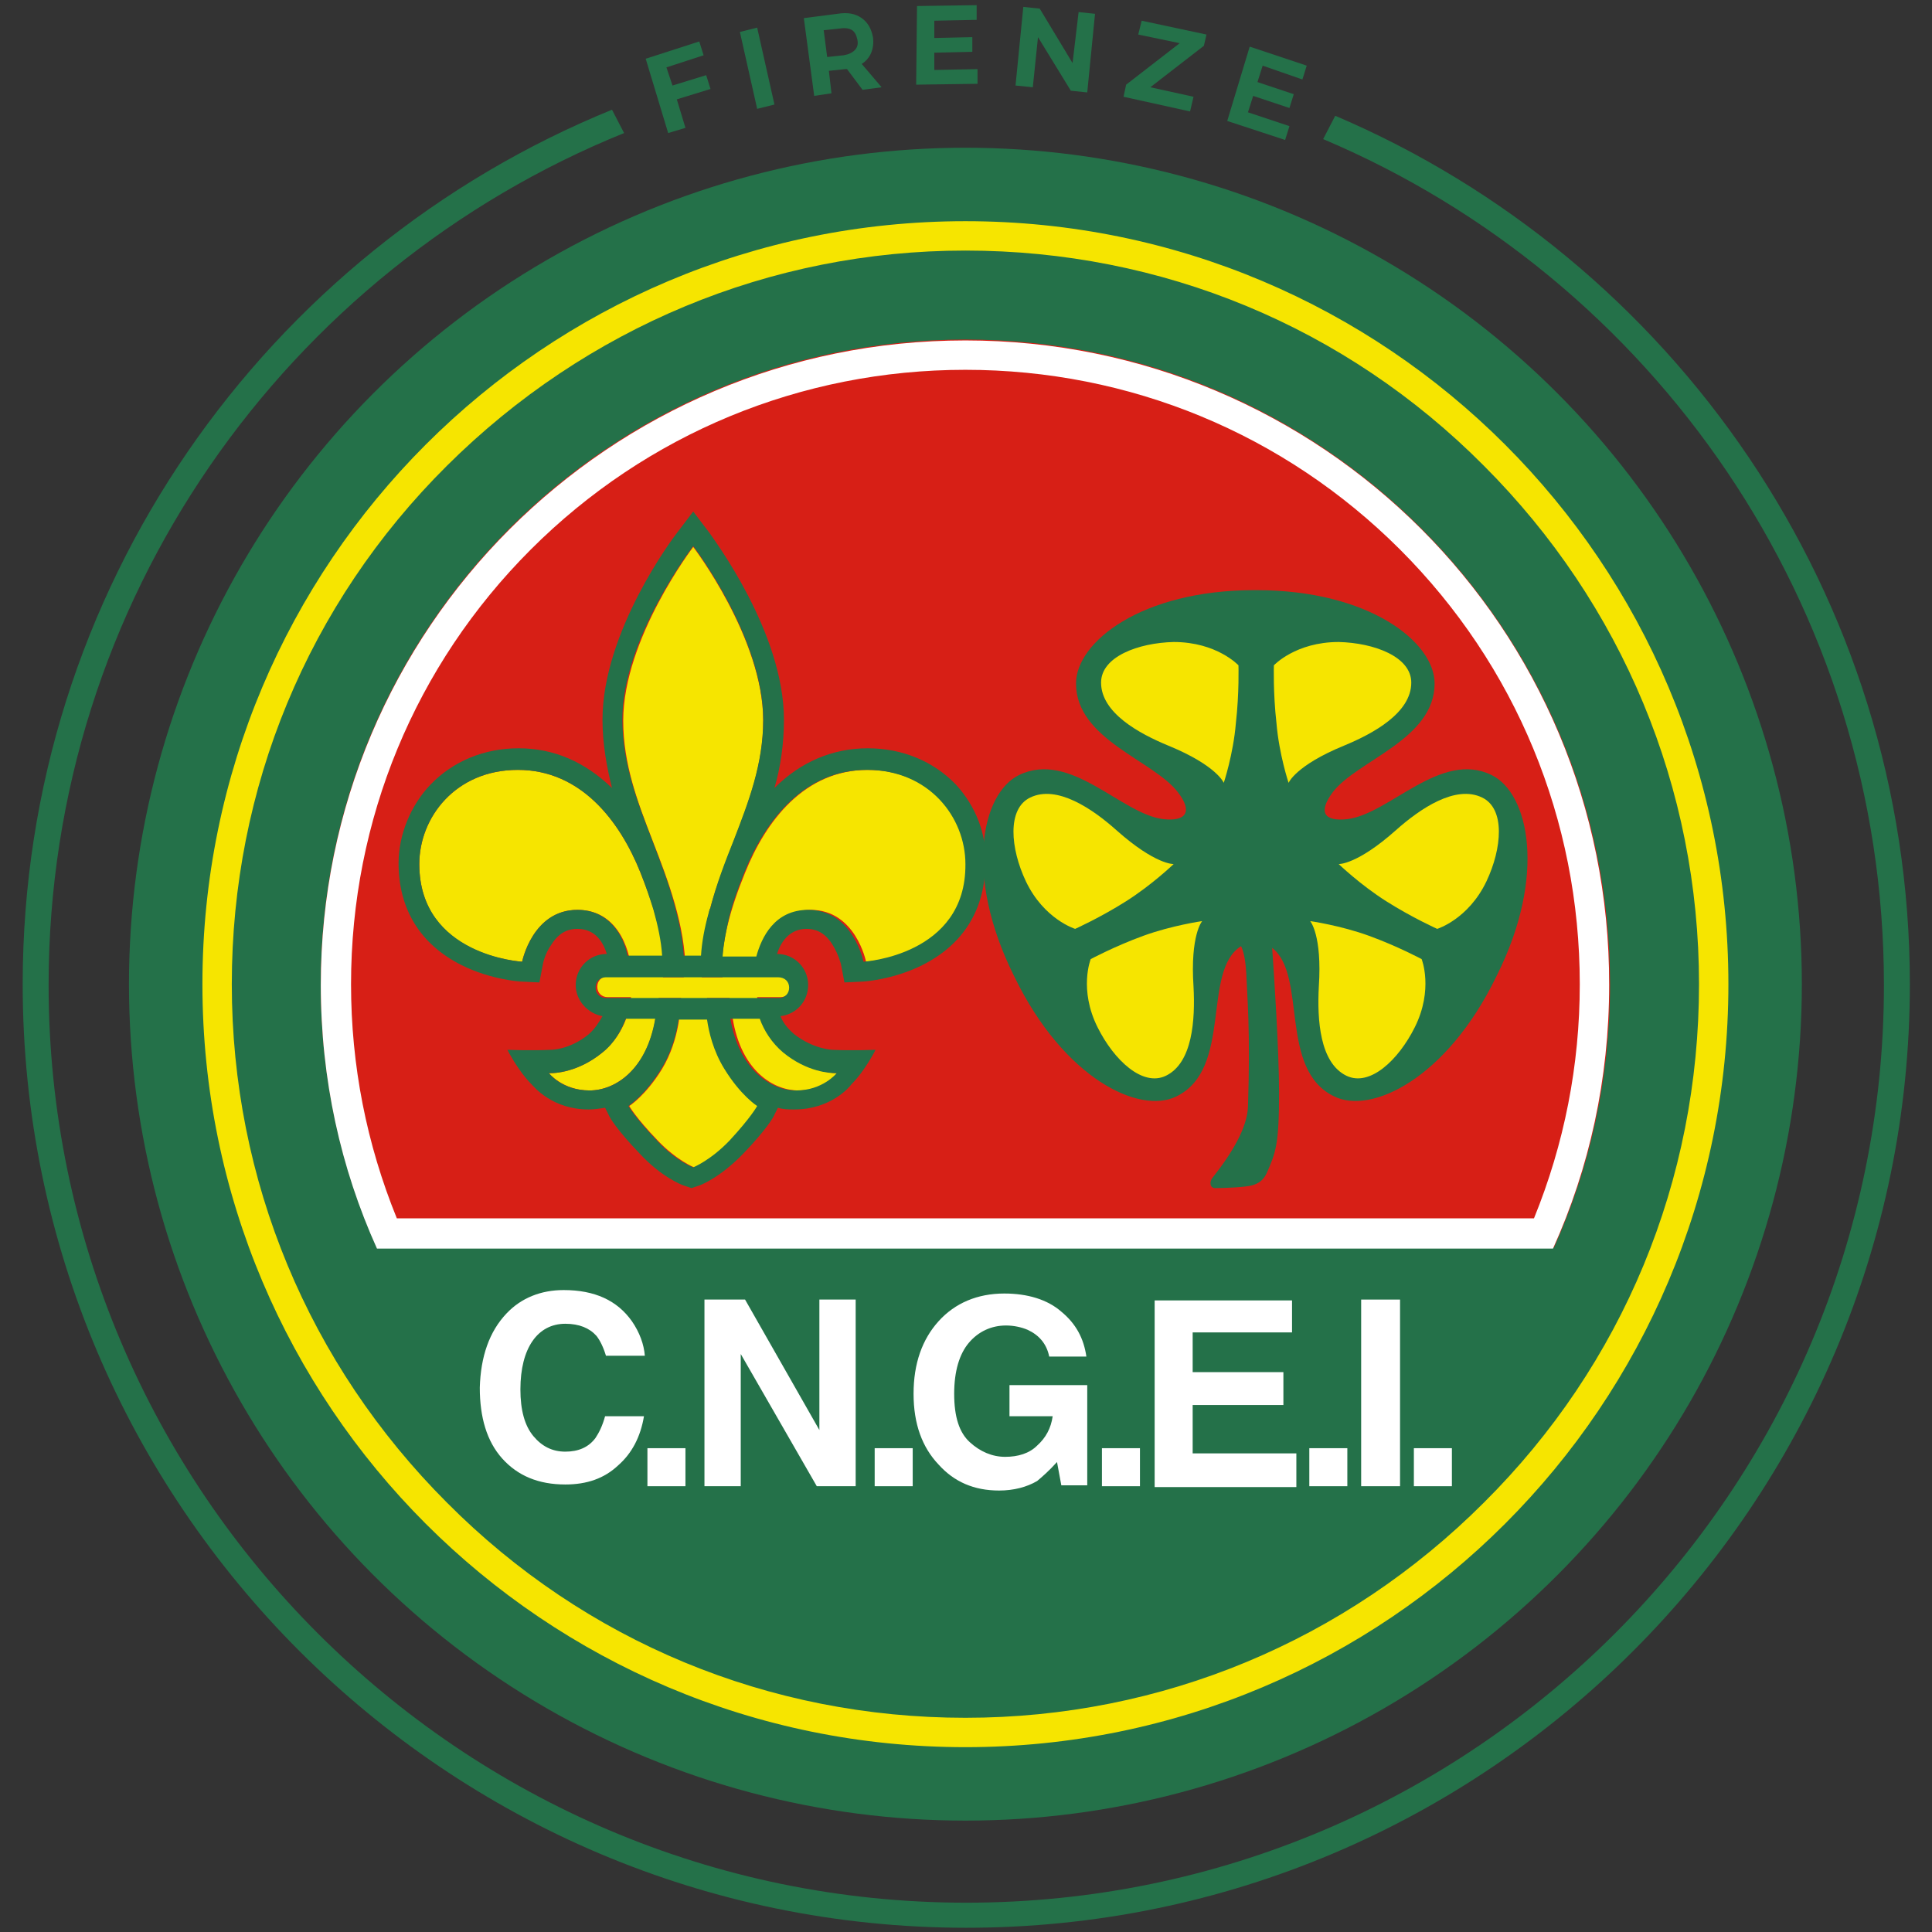 <?xml version="1.0" encoding="UTF-8" standalone="no"?>
<svg
   xmlns:dc="http://purl.org/dc/elements/1.1/"
   xmlns:cc="http://creativecommons.org/ns#"
   xmlns:rdf="http://www.w3.org/1999/02/22-rdf-syntax-ns#"
   xmlns:svg="http://www.w3.org/2000/svg"
   xmlns="http://www.w3.org/2000/svg"
   xmlns:sodipodi="http://sodipodi.sourceforge.net/DTD/sodipodi-0.dtd"
   xmlns:inkscape="http://www.inkscape.org/namespaces/inkscape"
   xml:space="preserve"
   viewBox="0 0 400 400"
   y="0px"
   x="0px"
   id="trifoglio"
   version="1.1"
   inkscape:version="0.91 r13725"
   sodipodi:docname="logo.svg"
   width="400"
   height="400"><rect x="0" y="0" width="400" height="400" fill="#333333" stroke="none"/><sodipodi:namedview
   pagecolor="#ffffff"
   bordercolor="#666666"
   borderopacity="1"
   objecttolerance="10"
   gridtolerance="10"
   guidetolerance="10"
   inkscape:pageopacity="0"
   inkscape:pageshadow="2"
   inkscape:window-width="1600"
   inkscape:window-height="838"
   id="namedview46"
   showgrid="false"
   inkscape:zoom="1.356577"
   inkscape:cx="105.16755"
   inkscape:cy="187.28708"
   inkscape:window-x="-8"
   inkscape:window-y="-8"
   inkscape:window-maximized="1"
   inkscape:current-layer="trifoglio" /><defs
   id="defs85" />
<style
   id="style3"
   type="text/css">
	.st0{fill:#247149;}
	.st1{fill:#F6E500;}
	.st2{fill:#D71F16;}
	.st3{fill:#FFFFFF;}
</style>





<g
   id="g3415"
   transform="matrix(1.789,0,0,1.789,-225.189,-525.791)"><g
     id="g5">
	<circle
   class="st0"
   cx="237.6"
   cy="407.8"
   r="96.8"
   id="circle7"
   style="fill:#247149" />
	<path
   class="st1"
   d="m 237.6,322.9 c 22.7,0 44,8.8 60,24.9 16,16 24.9,37.3 24.9,60 0,22.7 -8.8,44 -24.9,60 -16,16 -37.3,24.9 -60,24.9 -22.7,0 -44,-8.8 -60,-24.9 -16,-16 -24.9,-37.3 -24.9,-60 0,-22.7 8.8,-44 24.9,-60 16.1,-16 37.4,-24.9 60,-24.9 m 0,-3.4 c -48.8,0 -88.3,39.5 -88.3,88.3 0,48.8 39.5,88.3 88.3,88.3 48.8,0 88.3,-39.5 88.3,-88.3 0,-48.8 -39.5,-88.3 -88.3,-88.3 l 0,0 z"
   id="path9"
   inkscape:connector-curvature="0"
   style="fill:#f6e500" />
	<path
   class="st2"
   d="m 305.7,438.3 c 4.2,-9.3 6.5,-19.6 6.5,-30.5 0,-41.2 -33.4,-74.6 -74.6,-74.6 -41.2,0 -74.6,33.4 -74.6,74.6 0,10.9 2.3,21.2 6.5,30.5 l 136.2,0 z"
   id="path11"
   inkscape:connector-curvature="0"
   style="fill:#d71f16" />
	<path
   class="st3"
   d="m 237.6,336.7 c 19,0 36.9,7.4 50.3,20.8 13.4,13.4 20.8,31.3 20.8,50.3 0,9.4 -1.8,18.5 -5.3,27.1 l -131.6,0 c -3.5,-8.6 -5.3,-17.7 -5.3,-27.1 0,-19 7.4,-36.9 20.8,-50.3 13.4,-13.4 31.3,-20.8 50.3,-20.8 m 0,-3.4 c -41.2,0 -74.6,33.4 -74.6,74.6 0,10.9 2.3,21.2 6.5,30.5 l 136.1,0 c 4.2,-9.3 6.5,-19.6 6.5,-30.5 0.1,-41.3 -33.3,-74.6 -74.5,-74.6 l 0,0 z"
   id="path13"
   inkscape:connector-curvature="0"
   style="fill:#ffffff" />
</g><g
     id="g15">
	<path
   class="st1"
   d="m 226.3,383 c -7.3,0 -11.8,5.9 -14.2,11.9 -1.8,4.4 -2.7,8 -2.7,11.4 l 0.1,0.7 -2.4,0 -0.1,-0.7 c 0,-5.4 2,-10.5 3.8,-15.1 1.7,-4.4 3.4,-8.8 3.4,-13.9 0,-9.5 -8.1,-20.1 -8.1,-20.1 0,0 -8.1,10.6 -8.1,20.1 0,5.1 1.7,9.5 3.4,13.9 1.8,4.6 3.8,9.9 3.8,15.1 l -0.2,0.7 -2.4,0 0.1,-0.7 c 0,-3.4 -0.9,-6.9 -2.7,-11.4 -2.4,-6 -6.9,-11.9 -14.2,-11.9 -7.2,0 -11.4,5.5 -11.4,10.9 0,10.7 11.9,11.3 11.9,11.3 0,0 1.2,-6 6.4,-6 5.2,0 6.2,5.7 6.2,7 0,0 0,0.3 0,0.7 l -2.7,0 c -0.7,0 -1.2,0.5 -1.2,1.2 0,0.7 0.5,1.2 1.2,1.2 l 2.7,0 c -0.1,1.7 -1,4.5 -3.3,6.4 -3.2,2.6 -6.2,2.4 -6.2,2.4 0,0 1.6,2 4.7,2 3.2,0 7.2,-2.8 7.8,-9.7 l 0.2,-1 2.6,0 -0.1,0.9 c 0,0 0,3.8 -2.1,7.3 -1.9,3.1 -3.8,4.3 -3.8,4.3 0,0 0.7,1.3 3.3,4 2.2,2.3 4.2,3.1 4.2,3.1 0,0 2,-0.7 4.2,-3.1 2.5,-2.6 3.3,-4 3.3,-4 0,0 -1.9,-1.2 -3.8,-4.3 -2.1,-3.5 -2.1,-7.3 -2.1,-7.3 l -0.1,-0.9 2.6,0 0.2,1 c 0.6,7 4.6,9.7 7.8,9.7 3.2,0 4.7,-2 4.7,-2 0,0 -3,0.2 -6.2,-2.4 -2.3,-1.8 -3.1,-4.7 -3.3,-6.4 l 2.7,0 c 0.7,0 1.2,-0.5 1.2,-1.2 0,-0.7 -0.5,-1.2 -1.2,-1.2 l -2.7,0 c 0,-0.4 0,-0.7 0,-0.7 0,-1.3 1,-7 6.2,-7 5.2,0 6.4,6 6.4,6 0,0 11.9,-0.7 11.9,-11.3 -0.3,-5.4 -4.5,-10.9 -11.7,-10.9 z"
   id="path17"
   inkscape:connector-curvature="0"
   style="fill:#f6e500" />
	<path
   class="st0"
   d="m 236.5,384.7 c -2.6,-2.7 -6.2,-4.2 -10.2,-4.2 -4.1,0 -7.8,1.6 -10.8,4.6 0.7,-2.4 1.1,-5.1 1.1,-7.9 0,-10.2 -8.3,-21.1 -8.6,-21.6 l -1.9,-2.5 -1.9,2.5 c -0.4,0.5 -8.6,11.4 -8.6,21.6 0,2.8 0.5,5.5 1.1,7.9 -3.1,-3 -6.7,-4.6 -10.8,-4.6 -4,0 -7.6,1.5 -10.2,4.2 -2.3,2.4 -3.7,5.8 -3.7,9.1 0,5.3 2.5,9.4 7.3,11.8 3.4,1.7 6.8,1.9 6.9,1.9 l 2.1,0.1 0.4,-2.1 c 0,0 0.2,-1.2 1,-2.3 1,-1.6 2.2,-1.8 3,-1.8 2.1,0 3,1.6 3.4,2.9 -2,0 -3.6,1.6 -3.6,3.6 0,1.8 1.4,3.3 3.1,3.6 -0.4,0.7 -0.9,1.5 -1.6,2.1 -2.2,1.8 -4.3,1.8 -4.5,1.8 -2,0.1 -4.9,0 -4.9,0 0,0 1.2,2.4 2.8,4 0.3,0.3 2.4,2.9 6.6,2.9 0.6,0 1.3,-0.1 1.9,-0.2 l 0.4,0.8 c 0.1,0.3 1,1.8 3.6,4.5 2.5,2.7 4.8,3.6 5.1,3.7 l 0.9,0.3 0.9,-0.3 c 0.3,-0.1 2.5,-1 5.1,-3.7 2.6,-2.7 3.5,-4.2 3.6,-4.5 l 0.4,-0.8 c 0.6,0.2 1.3,0.2 1.9,0.2 4.2,0 6.4,-2.6 6.6,-2.9 1.6,-1.6 2.8,-4 2.8,-4 0,0 -2.9,0.1 -4.9,0 -0.2,0 -2.3,-0.1 -4.5,-1.8 -0.7,-0.6 -1.3,-1.3 -1.6,-2.1 1.8,-0.2 3.2,-1.7 3.2,-3.6 0,-2 -1.6,-3.6 -3.6,-3.6 0.4,-1.3 1.4,-2.9 3.4,-2.9 0.8,0 2,0.2 3,1.8 0.7,1.1 1,2.3 1,2.3 l 0,0 0.4,2.1 2.1,-0.1 c 0.1,0 3.5,-0.2 6.9,-1.9 4.8,-2.4 7.3,-6.5 7.3,-11.8 0.2,-3.3 -1.1,-6.6 -3.4,-9.1 z m -30.4,-27.6 c 0,0 8.1,10.6 8.1,20.1 0,5.1 -1.7,9.5 -3.4,13.9 -1,2.5 -2,5.1 -2.7,7.8 0,0.1 0,0.1 -0.1,0.2 0,0.1 -0.1,0.3 -0.1,0.4 -0.5,1.8 -0.8,3.4 -0.9,5 l -2,0 c -0.1,-1.9 -0.5,-3.8 -1.1,-6 -0.7,-2.6 -1.7,-5.1 -2.6,-7.5 -1.7,-4.4 -3.4,-8.8 -3.4,-13.9 0,-9.3 8.2,-20 8.2,-20 z m -13.4,42.1 c -5.2,0 -6.4,6 -6.4,6 0,0 -11.9,-0.7 -11.9,-11.3 0,-5.4 4.2,-10.9 11.4,-10.9 7.3,0 11.8,5.9 14.2,11.9 0.6,1.5 1.1,3 1.5,4.3 0.5,1.8 0.9,3.6 1,5.3 l -4,0 c -0.4,-2.1 -2,-5.3 -5.8,-5.3 z m 1.4,20.9 c -3.2,0 -4.7,-2 -4.7,-2 0,0 0,0 0.1,0 0.6,0 3.3,-0.1 6.1,-2.4 1.4,-1.1 2.2,-2.6 2.7,-3.9 l 3.4,0 c -1,5.9 -4.6,8.3 -7.6,8.3 z m 16.2,5.8 c -2.2,2.3 -4.2,3.1 -4.2,3.1 0,0 -2,-0.7 -4.2,-3.1 -2.5,-2.6 -3.3,-4 -3.3,-4 0,0 1.9,-1.2 3.8,-4.3 1.3,-2.1 1.8,-4.3 2,-5.7 l 3.3,0 c 0.2,1.4 0.7,3.6 2,5.7 1.9,3.1 3.8,4.3 3.8,4.3 0,0 -0.7,1.3 -3.2,4 z m 12.3,-7.8 c 0.1,0 0.1,0 0.1,0 0,0 -1.6,2 -4.7,2 -2.9,0 -6.6,-2.4 -7.6,-8.3 l 3.4,0 c 0.5,1.4 1.4,2.8 2.7,3.9 2.8,2.3 5.5,2.4 6.1,2.4 z m -5.4,-9.9 c 0,0.7 -0.5,1.2 -1.2,1.2 l -0.3,0 -2.4,0 -3.3,0 -2.6,0 -2.8,0 -2.6,0 -3.3,0 -2.4,0 -0.3,0 c -0.7,0 -1.2,-0.5 -1.2,-1.2 0,-0.7 0.5,-1.2 1.2,-1.2 l 0.3,0 2.4,0 3.7,0 2.5,0 2.1,0 2.5,0 3.7,0 2.4,0 0.3,0 c 0.8,0 1.3,0.5 1.3,1.2 z m 8.6,-3 c 0,0 -1.2,-6 -6.4,-6 -3.9,0 -5.4,3.2 -6,5.4 l -3.9,0 c 0.1,-1.5 0.4,-2.9 0.7,-4.3 0.4,-1.7 1,-3.4 1.8,-5.4 2.4,-6 6.9,-11.9 14.2,-11.9 7.2,0 11.4,5.5 11.4,10.9 0.1,10.6 -11.8,11.3 -11.8,11.3 z"
   id="path19"
   inkscape:connector-curvature="0"
   style="fill:#247149" />
</g><g
     id="g21">
	<path
   class="st0"
   d="m 298.5,383.6 c -5.9,-2.9 -11.8,4.5 -16.7,5.1 -2.7,0.3 -3.4,-0.8 -1.7,-3.1 2.8,-3.7 11.8,-6.1 11.8,-12.6 0,-4.8 -7.6,-10.8 -20.6,-10.8 l 0,0 -0.3,0 0,0 c -13,0 -20.6,6 -20.6,10.8 0,6.5 9,8.9 11.8,12.6 1.7,2.2 1,3.4 -1.7,3.1 -4.9,-0.6 -10.7,-8 -16.7,-5.1 -4.3,2.1 -6.4,11.5 -0.6,23.2 l 0.1,0.2 c 5.7,11.7 14.4,15.9 18.7,13.8 6.6,-3.2 2.9,-14.5 7.5,-17.4 0.2,0.4 0.5,1.3 0.6,3.1 0.1,2.6 0.5,6.7 0.2,15.5 -0.1,2.4 -1.8,5.3 -4.1,8.2 -0.4,0.5 -0.3,1.2 0.3,1.2 1.2,0 3.4,-0.1 4.2,-0.3 0.8,-0.2 1.4,-0.6 1.8,-1.5 1,-2.3 1.4,-3.2 1.4,-9.2 0,-5 -0.6,-14 -0.8,-16.8 4.1,3.2 0.7,14.1 7.2,17.2 4.3,2.1 13,-2.1 18.7,-13.8 l 0.1,-0.2 c 5.8,-11.6 3.7,-21.1 -0.6,-23.2 z"
   id="path23"
   inkscape:connector-curvature="0"
   style="fill:#247149" />
	<g
   id="g25">
		<path
   class="st1"
   d="m 253.3,372.9 c 0,3.5 4.4,5.9 7.8,7.3 5.6,2.3 6.4,4.3 6.4,4.3 0,0 1.1,-3.3 1.4,-6.9 0.4,-3.5 0.3,-6.7 0.3,-6.7 0,0 -2.5,-2.7 -7.5,-2.7 -4.1,0.1 -8.4,1.7 -8.4,4.7 z"
   id="path27"
   inkscape:connector-curvature="0"
   style="fill:#f6e500" />
		<path
   class="st1"
   d="m 289.2,372.9 c 0,3.5 -4.4,5.9 -7.8,7.3 -5.6,2.3 -6.4,4.3 -6.4,4.3 0,0 -1.1,-3.3 -1.4,-6.9 -0.4,-3.5 -0.3,-6.7 -0.3,-6.7 0,0 2.5,-2.7 7.5,-2.7 4.1,0.1 8.4,1.7 8.4,4.7 z"
   id="path29"
   inkscape:connector-curvature="0"
   style="fill:#f6e500" />
	</g>
	<g
   id="g31">
		<path
   class="st1"
   d="m 260.8,418.4 c 3.1,-1.5 3.4,-6.5 3.2,-10.3 -0.4,-6 1,-7.6 1,-7.6 0,0 -3.5,0.5 -6.8,1.7 -3.3,1.2 -6.1,2.7 -6.1,2.7 0,0 -1.4,3.5 0.8,7.9 1.9,3.8 5.2,6.9 7.9,5.6 z"
   id="path33"
   inkscape:connector-curvature="0"
   style="fill:#f6e500" />
		<path
   class="st1"
   d="m 245.1,386.2 c 3.1,-1.5 7.2,1.3 10,3.8 4.5,4 6.6,3.9 6.6,3.9 0,0 -2.5,2.4 -5.5,4.3 -3,1.9 -5.9,3.2 -5.9,3.2 0,0 -3.6,-1.1 -5.7,-5.5 -1.8,-3.8 -2.2,-8.4 0.5,-9.7 z"
   id="path35"
   inkscape:connector-curvature="0"
   style="fill:#f6e500" />
	</g>
	<g
   id="g37">
		<path
   class="st1"
   d="m 281.7,418.4 c -3.1,-1.5 -3.4,-6.5 -3.2,-10.3 0.4,-6 -1,-7.6 -1,-7.6 0,0 3.5,0.5 6.8,1.7 3.3,1.2 6.1,2.7 6.1,2.7 0,0 1.4,3.5 -0.8,7.9 -1.9,3.8 -5.2,6.9 -7.9,5.6 z"
   id="path39"
   inkscape:connector-curvature="0"
   style="fill:#f6e500" />
		<path
   class="st1"
   d="m 297.4,386.2 c -3.1,-1.5 -7.2,1.3 -10,3.8 -4.5,4 -6.6,3.9 -6.6,3.9 0,0 2.5,2.4 5.5,4.3 3,1.9 5.9,3.2 5.9,3.2 0,0 3.6,-1.1 5.7,-5.5 1.8,-3.8 2.2,-8.4 -0.5,-9.7 z"
   id="path41"
   inkscape:connector-curvature="0"
   style="fill:#f6e500" />
	</g>
</g><g
     id="g43">
	<path
   class="st3"
   d="m 184.5,445.9 c 1.7,-1.8 4,-2.7 6.6,-2.7 3.6,0 6.2,1.2 7.9,3.6 0.9,1.3 1.4,2.7 1.5,4 l -4.5,0 c -0.3,-1 -0.7,-1.8 -1.1,-2.3 -0.8,-0.9 -2,-1.4 -3.6,-1.4 -1.6,0 -2.9,0.7 -3.8,2 -0.9,1.3 -1.4,3.2 -1.4,5.6 0,2.4 0.5,4.2 1.5,5.4 1,1.2 2.2,1.8 3.7,1.8 1.5,0 2.7,-0.5 3.5,-1.6 0.4,-0.6 0.8,-1.4 1.1,-2.5 l 4.5,0 c -0.4,2.4 -1.4,4.3 -3,5.7 -1.6,1.5 -3.6,2.2 -6.1,2.2 -3.1,0 -5.5,-1 -7.3,-3 -1.8,-2 -2.6,-4.8 -2.6,-8.2 0.1,-3.6 1.1,-6.5 3.1,-8.6 z"
   id="path45"
   inkscape:connector-curvature="0"
   style="fill:#ffffff" />
	<path
   class="st3"
   d="m 200.8,461.5 4.4,0 0,4.4 -4.4,0 0,-4.4 z"
   id="path47"
   inkscape:connector-curvature="0"
   style="fill:#ffffff" />
	<path
   class="st3"
   d="m 207.4,444.3 4.7,0 8.6,15.1 0,-15.1 4.2,0 0,21.6 -4.5,0 -8.8,-15.3 0,15.3 -4.2,0 0,-21.6 z"
   id="path49"
   inkscape:connector-curvature="0"
   style="fill:#ffffff" />
	<path
   class="st3"
   d="m 227.1,461.5 4.4,0 0,4.4 -4.4,0 0,-4.4 z"
   id="path51"
   inkscape:connector-curvature="0"
   style="fill:#ffffff" />
	<path
   class="st3"
   d="m 247.3,450.9 c -0.3,-1.5 -1.2,-2.5 -2.5,-3.1 -0.7,-0.3 -1.6,-0.5 -2.5,-0.5 -1.7,0 -3.2,0.7 -4.3,2 -1.1,1.3 -1.7,3.3 -1.7,5.9 0,2.7 0.6,4.5 1.8,5.6 1.2,1.1 2.6,1.7 4.1,1.7 1.5,0 2.8,-0.4 3.7,-1.3 1,-0.9 1.6,-2 1.8,-3.4 l -5,0 0,-3.6 9,0 0,11.6 -3,0 -0.5,-2.7 c -0.9,1 -1.7,1.7 -2.3,2.2 -1.2,0.7 -2.7,1.1 -4.4,1.1 -2.9,0 -5.2,-1 -7,-3 -1.9,-2 -2.9,-4.7 -2.9,-8.2 0,-3.5 1,-6.3 2.9,-8.4 1.9,-2.1 4.5,-3.2 7.6,-3.2 2.7,0 5,0.7 6.6,2.1 1.7,1.4 2.6,3.1 2.9,5.2 l -4.3,0 z"
   id="path53"
   inkscape:connector-curvature="0"
   style="fill:#ffffff" />
	<path
   class="st3"
   d="m 253.4,461.5 4.4,0 0,4.4 -4.4,0 0,-4.4 z"
   id="path55"
   inkscape:connector-curvature="0"
   style="fill:#ffffff" />
	<path
   class="st3"
   d="m 275.3,448.1 -11.4,0 0,4.6 10.5,0 0,3.8 -10.5,0 0,5.6 12,0 0,3.9 -16.4,0 0,-21.6 15.9,0 0,3.7 z"
   id="path57"
   inkscape:connector-curvature="0"
   style="fill:#ffffff" />
	<path
   class="st3"
   d="m 277.4,461.5 4.4,0 0,4.4 -4.4,0 0,-4.4 z"
   id="path59"
   inkscape:connector-curvature="0"
   style="fill:#ffffff" />
	<path
   class="st3"
   d="m 287.9,465.9 -4.5,0 0,-21.6 4.5,0 0,21.6 z"
   id="path61"
   inkscape:connector-curvature="0"
   style="fill:#ffffff" />
	<path
   class="st3"
   d="m 289.5,461.5 4.4,0 0,4.4 -4.4,0 0,-4.4 z"
   id="path63"
   inkscape:connector-curvature="0"
   style="fill:#ffffff" />
</g><g
     id="g65">
	<path
   class="st0"
   d="m 200.6,300.7 6.2,-2 0.5,1.6 -4.3,1.4 0.7,2.1 3.9,-1.2 0.5,1.6 -3.9,1.2 1,3.3 -2,0.6 -2.6,-8.6 z"
   id="path67"
   inkscape:connector-curvature="0"
   style="fill:#247149" />
	<path
   class="st0"
   d="m 211.5,297.6 2,-0.5 2,8.9 -2,0.5 -2,-8.9 z"
   id="path69"
   inkscape:connector-curvature="0"
   style="fill:#247149" />
	<path
   class="st0"
   d="m 225.7,304.3 -1.8,-2.4 -0.2,0 -1.9,0.2 0.3,2.6 -2,0.3 -1.2,-9 3.9,-0.5 c 1.2,-0.2 2.1,0 2.8,0.5 0.7,0.5 1.1,1.2 1.3,2.2 0.1,0.7 0,1.3 -0.2,1.8 -0.2,0.5 -0.6,1 -1.1,1.3 l 2.3,2.7 -2.2,0.3 z m -4.1,-3.8 1.9,-0.2 c 0.6,-0.1 1,-0.3 1.3,-0.6 0.3,-0.3 0.4,-0.7 0.3,-1.2 -0.1,-0.5 -0.3,-0.9 -0.6,-1.1 -0.3,-0.2 -0.8,-0.3 -1.4,-0.2 l -1.9,0.2 0.4,3.1 z"
   id="path71"
   inkscape:connector-curvature="0"
   style="fill:#247149" />
	<path
   class="st0"
   d="m 232,294.6 6.9,-0.1 0,1.7 -4.9,0.1 0,2 4.4,-0.1 0,1.7 -4.4,0.1 0,2 5,-0.1 0,1.7 -7.1,0.1 0.1,-9.1 z"
   id="path73"
   inkscape:connector-curvature="0"
   style="fill:#247149" />
	<path
   class="st0"
   d="m 250.7,295.3 1.9,0.2 -0.9,9.1 -1.9,-0.2 -3.8,-6.2 -0.6,5.8 -2,-0.2 0.9,-9.1 1.9,0.2 3.8,6.3 0.7,-5.9 z"
   id="path75"
   inkscape:connector-curvature="0"
   style="fill:#247149" />
	<path
   class="st0"
   d="m 258,296.3 7.5,1.6 -0.3,1.3 -6.2,4.8 5,1.1 -0.4,1.7 -7.7,-1.7 0.3,-1.4 6.2,-4.8 -4.8,-1 0.4,-1.6 z"
   id="path77"
   inkscape:connector-curvature="0"
   style="fill:#247149" />
	<path
   class="st0"
   d="m 270.5,299.3 6.6,2.2 -0.5,1.6 -4.6,-1.6 -0.6,1.9 4.2,1.4 -0.5,1.6 -4.2,-1.4 -0.6,1.9 4.8,1.6 -0.5,1.6 -6.7,-2.2 2.6,-8.6 z"
   id="path79"
   inkscape:connector-curvature="0"
   style="fill:#247149" />
</g><path
     class="st0"
     d="M 280.4,307.3 279,310 c 38.1,16.1 64.9,53.9 64.9,97.9 0,58.6 -47.7,106.2 -106.2,106.2 -58.5,0 -106.2,-47.7 -106.2,-106.2 0,-44.6 27.6,-82.8 66.6,-98.6 l -1.4,-2.7 c -40,16.3 -68.2,55.5 -68.2,101.2 0,60.2 49,109.2 109.2,109.2 60.2,0 109.2,-49 109.2,-109.2 0,-45.1 -27.5,-83.9 -66.5,-100.5 z"
     id="path81"
     inkscape:connector-curvature="0"
     style="fill:#247149" /></g>
</svg>